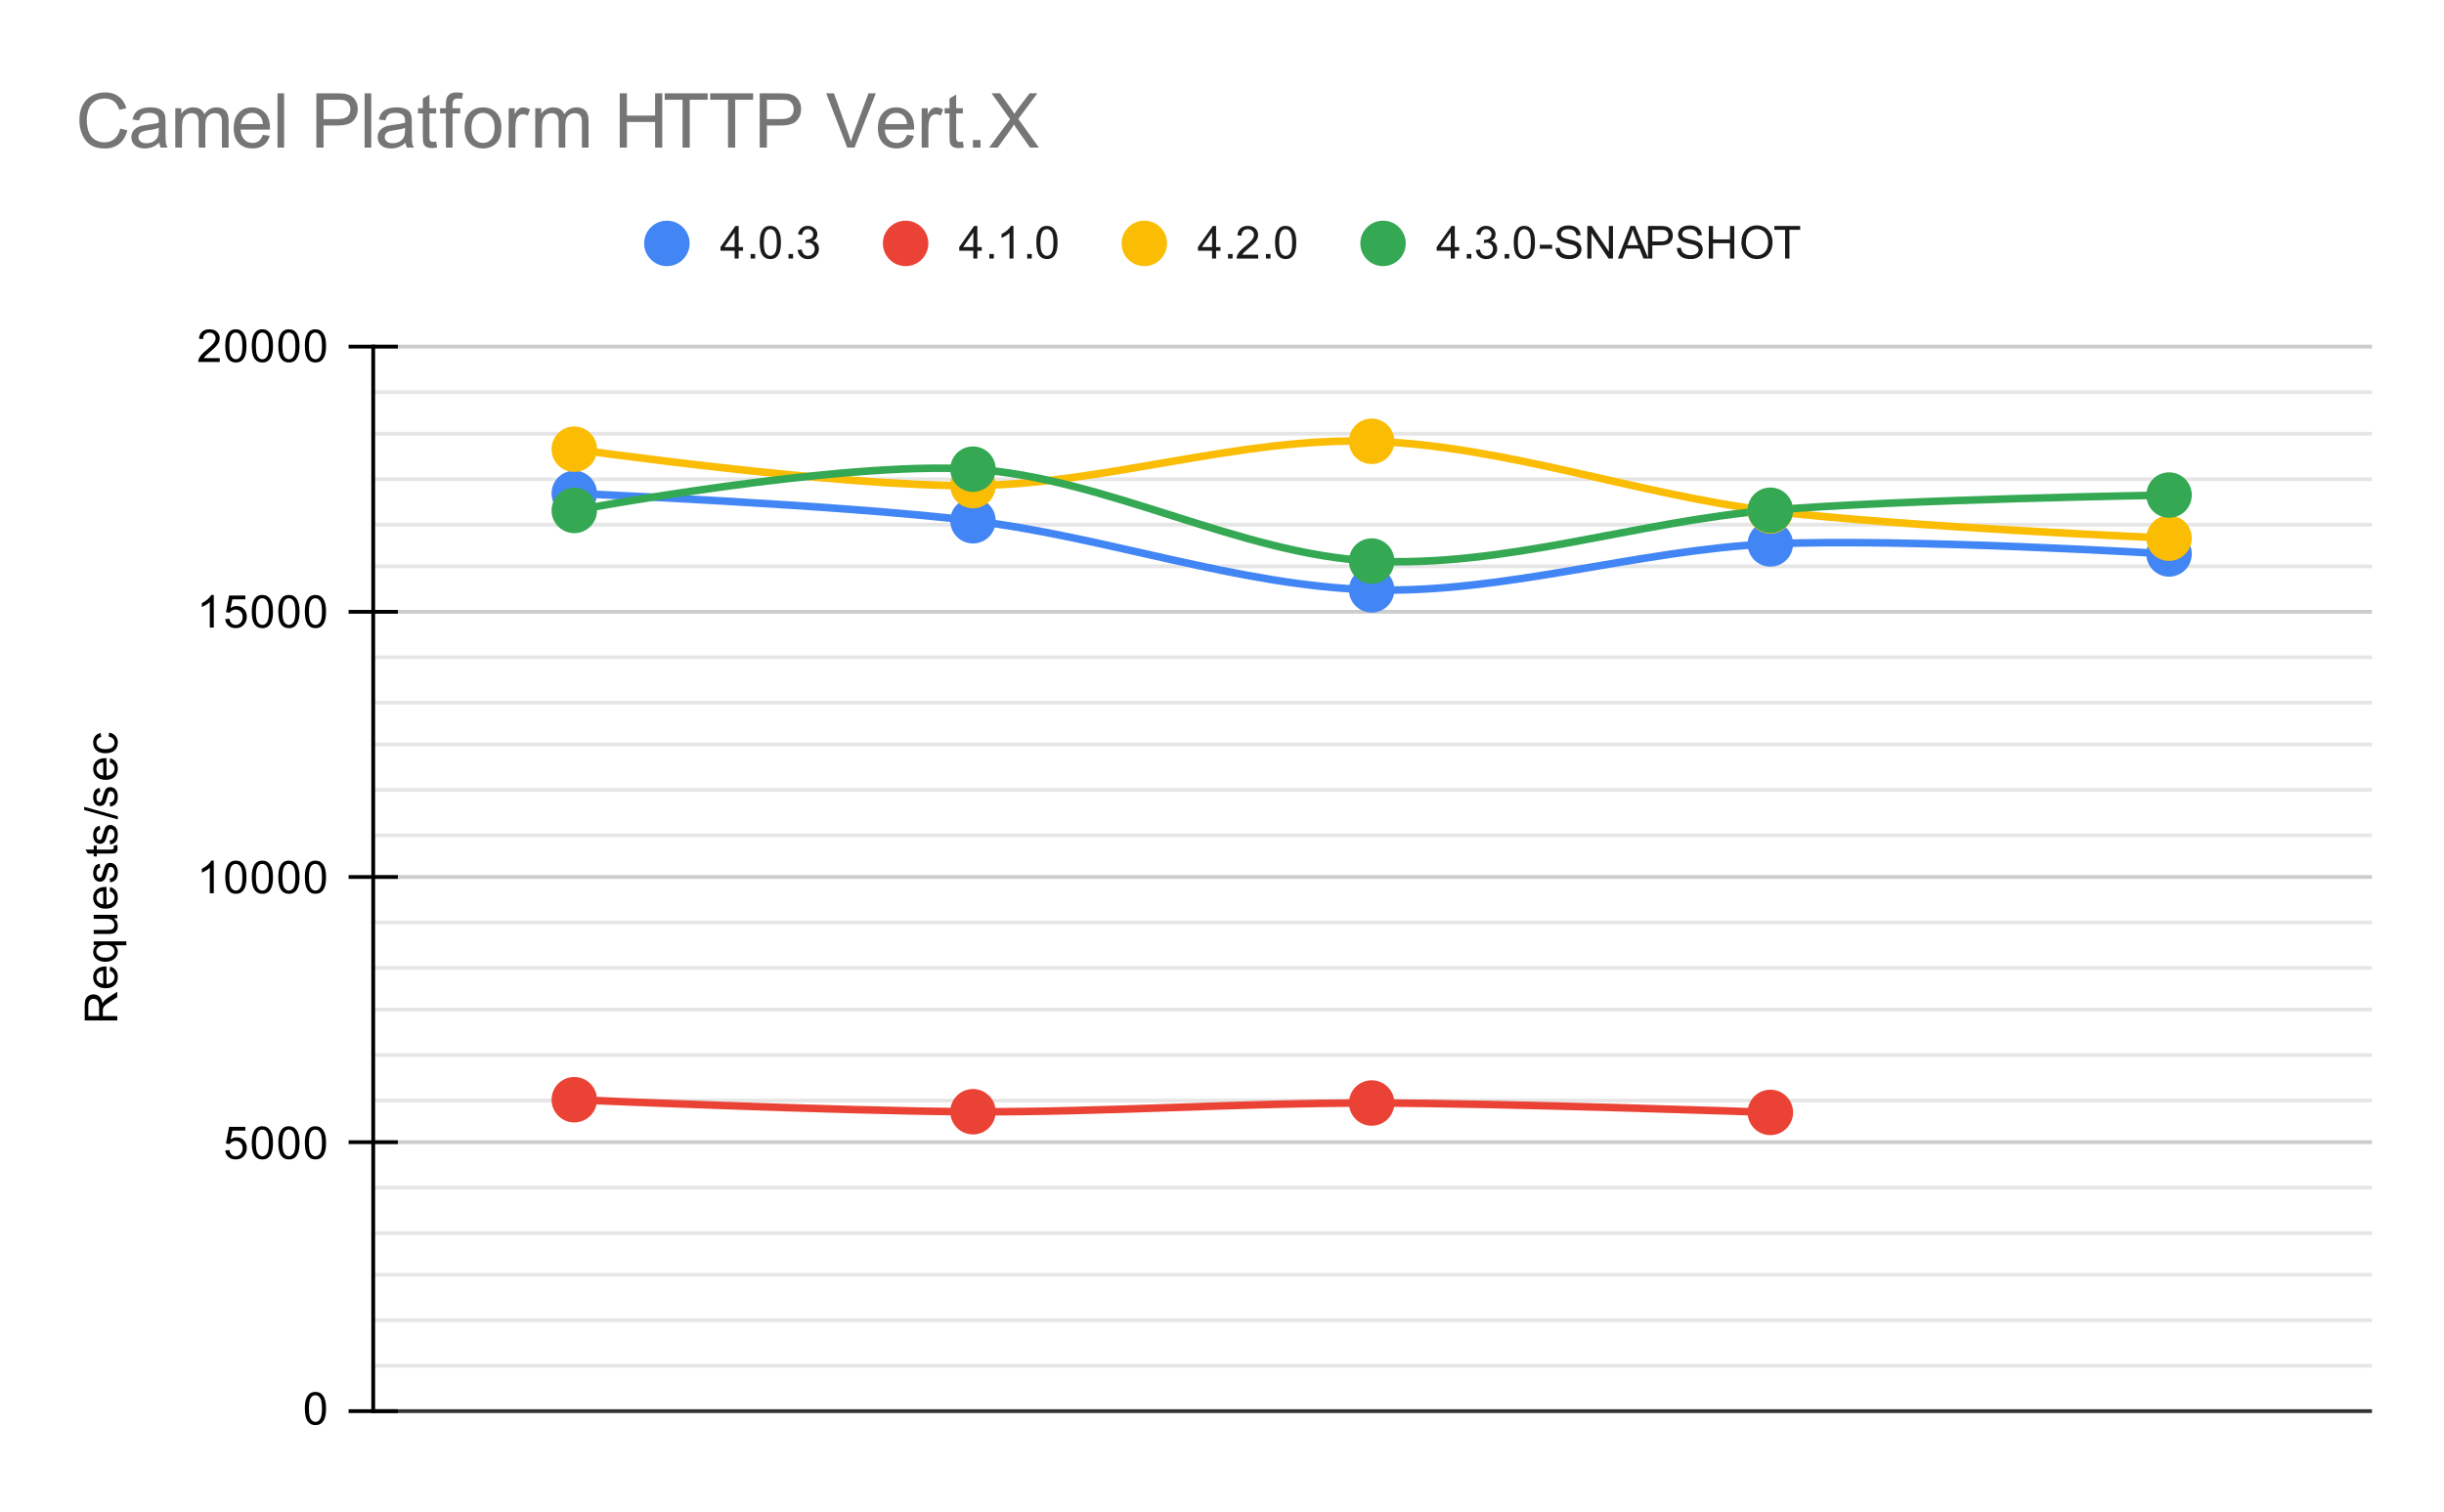 <svg version="1.1" viewBox="0.0 0.0 645.0 399.0" fill="none" stroke="none" stroke-linecap="square" stroke-miterlimit="10" width="645" height="399" xmlns:xlink="http://www.w3.org/1999/xlink" xmlns="http://www.w3.org/2000/svg"><path fill="#ffffff" d="M0 0L645.0 0L645.0 399.0L0 399.0L0 0Z" fill-rule="nonzero"/><path stroke="#333333" stroke-width="1.0" stroke-linecap="butt" d="M98.5 372.5L625.5 372.5" fill-rule="nonzero"/><path stroke="#cccccc" stroke-width="1.0" stroke-linecap="butt" d="M98.5 301.5L625.5 301.5" fill-rule="nonzero"/><path stroke="#cccccc" stroke-width="1.0" stroke-linecap="butt" d="M98.5 231.5L625.5 231.5" fill-rule="nonzero"/><path stroke="#cccccc" stroke-width="1.0" stroke-linecap="butt" d="M98.5 161.5L625.5 161.5" fill-rule="nonzero"/><path stroke="#cccccc" stroke-width="1.0" stroke-linecap="butt" d="M98.5 91.5L625.5 91.5" fill-rule="nonzero"/><path stroke="#e6e6e6" stroke-width="1.0" stroke-linecap="butt" d="M98.5 360.5L625.5 360.5" fill-rule="nonzero"/><path stroke="#e6e6e6" stroke-width="1.0" stroke-linecap="butt" d="M98.5 348.5L625.5 348.5" fill-rule="nonzero"/><path stroke="#e6e6e6" stroke-width="1.0" stroke-linecap="butt" d="M98.5 336.5L625.5 336.5" fill-rule="nonzero"/><path stroke="#e6e6e6" stroke-width="1.0" stroke-linecap="butt" d="M98.5 325.5L625.5 325.5" fill-rule="nonzero"/><path stroke="#e6e6e6" stroke-width="1.0" stroke-linecap="butt" d="M98.5 313.5L625.5 313.5" fill-rule="nonzero"/><path stroke="#e6e6e6" stroke-width="1.0" stroke-linecap="butt" d="M98.5 290.5L625.5 290.5" fill-rule="nonzero"/><path stroke="#e6e6e6" stroke-width="1.0" stroke-linecap="butt" d="M98.5 278.5L625.5 278.5" fill-rule="nonzero"/><path stroke="#e6e6e6" stroke-width="1.0" stroke-linecap="butt" d="M98.5 266.5L625.5 266.5" fill-rule="nonzero"/><path stroke="#e6e6e6" stroke-width="1.0" stroke-linecap="butt" d="M98.5 255.5L625.5 255.5" fill-rule="nonzero"/><path stroke="#e6e6e6" stroke-width="1.0" stroke-linecap="butt" d="M98.5 243.5L625.5 243.5" fill-rule="nonzero"/><path stroke="#e6e6e6" stroke-width="1.0" stroke-linecap="butt" d="M98.5 220.5L625.5 220.5" fill-rule="nonzero"/><path stroke="#e6e6e6" stroke-width="1.0" stroke-linecap="butt" d="M98.5 208.5L625.5 208.5" fill-rule="nonzero"/><path stroke="#e6e6e6" stroke-width="1.0" stroke-linecap="butt" d="M98.5 196.5L625.5 196.5" fill-rule="nonzero"/><path stroke="#e6e6e6" stroke-width="1.0" stroke-linecap="butt" d="M98.5 185.5L625.5 185.5" fill-rule="nonzero"/><path stroke="#e6e6e6" stroke-width="1.0" stroke-linecap="butt" d="M98.5 173.5L625.5 173.5" fill-rule="nonzero"/><path stroke="#e6e6e6" stroke-width="1.0" stroke-linecap="butt" d="M98.5 149.5L625.5 149.5" fill-rule="nonzero"/><path stroke="#e6e6e6" stroke-width="1.0" stroke-linecap="butt" d="M98.5 138.5L625.5 138.5" fill-rule="nonzero"/><path stroke="#e6e6e6" stroke-width="1.0" stroke-linecap="butt" d="M98.5 126.5L625.5 126.5" fill-rule="nonzero"/><path stroke="#e6e6e6" stroke-width="1.0" stroke-linecap="butt" d="M98.5 114.5L625.5 114.5" fill-rule="nonzero"/><path stroke="#e6e6e6" stroke-width="1.0" stroke-linecap="butt" d="M98.5 103.5L625.5 103.5" fill-rule="nonzero"/><path stroke="#000000" stroke-width="1.0" stroke-linecap="butt" d="M98.5 372.5L98.5 91.5" fill-rule="nonzero"/><clipPath id="id_0"><path d="M98.95 91.55L625.05 91.55L625.05 372.05L98.95 372.05L98.95 91.55Z" clip-rule="nonzero"/></clipPath><path stroke="#4285f4" stroke-width="2.0" stroke-linecap="butt" clip-path="url(#id_0)" d="M151.56 130.256C151.56 130.256 221.707 133.221 256.78 137.461C291.853 141.702 326.927 154.679 362.0 155.699C397.073 156.719 432.147 145.159 467.22 143.581C502.293 142.002 572.44 146.229 572.44 146.229" fill-rule="nonzero"/><path stroke="#ea4335" stroke-width="2.0" stroke-linecap="butt" clip-path="url(#id_0)" d="M151.56 290.293C151.56 290.293 221.707 293.321 256.78 293.466C291.853 293.612 326.927 291.135 362.0 291.165C397.073 291.195 467.22 293.647 467.22 293.647" fill-rule="nonzero"/><path stroke="#fbbc04" stroke-width="2.0" stroke-linecap="butt" clip-path="url(#id_0)" d="M151.56 118.579C151.56 118.579 221.707 128.53 256.78 128.182C291.853 127.834 326.927 115.375 362.0 116.491C397.073 117.607 432.147 130.617 467.22 134.878C502.293 139.139 572.44 142.058 572.44 142.058" fill-rule="nonzero"/><path stroke="#34a853" stroke-width="2.0" stroke-linecap="butt" clip-path="url(#id_0)" d="M151.56 134.744C151.56 134.744 221.707 121.62 256.78 123.846C291.853 126.072 326.927 146.294 362.0 148.101C397.073 149.909 432.147 137.592 467.22 134.689C502.293 131.787 572.44 130.686 572.44 130.686" fill-rule="nonzero"/><path fill="#4285f4" clip-path="url(#id_0)" d="M157.56 130.256C157.56 133.57 154.874 136.256 151.56 136.256C148.246 136.256 145.56 133.57 145.56 130.256C145.56 126.943 148.246 124.256 151.56 124.256C154.874 124.256 157.56 126.943 157.56 130.256Z" fill-rule="nonzero"/><path fill="#4285f4" clip-path="url(#id_0)" d="M262.78 137.461C262.78 140.775 260.094 143.461 256.78 143.461C253.466 143.461 250.78 140.775 250.78 137.461C250.78 134.147 253.466 131.461 256.78 131.461C260.094 131.461 262.78 134.147 262.78 137.461Z" fill-rule="nonzero"/><path fill="#4285f4" clip-path="url(#id_0)" d="M368.0 155.699C368.0 159.013 365.314 161.699 362.0 161.699C358.686 161.699 356.0 159.013 356.0 155.699C356.0 152.385 358.686 149.699 362.0 149.699C365.314 149.699 368.0 152.385 368.0 155.699Z" fill-rule="nonzero"/><path fill="#4285f4" clip-path="url(#id_0)" d="M473.22 143.581C473.22 146.894 470.534 149.581 467.22 149.581C463.906 149.581 461.22 146.894 461.22 143.581C461.22 140.267 463.906 137.581 467.22 137.581C470.534 137.581 473.22 140.267 473.22 143.581Z" fill-rule="nonzero"/><path fill="#4285f4" clip-path="url(#id_0)" d="M578.44 146.229C578.44 149.543 575.754 152.229 572.44 152.229C569.126 152.229 566.44 149.543 566.44 146.229C566.44 142.916 569.126 140.229 572.44 140.229C575.754 140.229 578.44 142.916 578.44 146.229Z" fill-rule="nonzero"/><path fill="#ea4335" clip-path="url(#id_0)" d="M157.56 290.293C157.56 293.607 154.874 296.293 151.56 296.293C148.246 296.293 145.56 293.607 145.56 290.293C145.56 286.98 148.246 284.293 151.56 284.293C154.874 284.293 157.56 286.98 157.56 290.293Z" fill-rule="nonzero"/><path fill="#ea4335" clip-path="url(#id_0)" d="M262.78 293.466C262.78 296.78 260.094 299.466 256.78 299.466C253.466 299.466 250.78 296.78 250.78 293.466C250.78 290.153 253.466 287.466 256.78 287.466C260.094 287.466 262.78 290.153 262.78 293.466Z" fill-rule="nonzero"/><path fill="#ea4335" clip-path="url(#id_0)" d="M368.0 291.165C368.0 294.478 365.314 297.165 362.0 297.165C358.686 297.165 356.0 294.478 356.0 291.165C356.0 287.851 358.686 285.165 362.0 285.165C365.314 285.165 368.0 287.851 368.0 291.165Z" fill-rule="nonzero"/><path fill="#ea4335" clip-path="url(#id_0)" d="M473.22 293.647C473.22 296.96 470.534 299.647 467.22 299.647C463.906 299.647 461.22 296.96 461.22 293.647C461.22 290.333 463.906 287.647 467.22 287.647C470.534 287.647 473.22 290.333 473.22 293.647Z" fill-rule="nonzero"/><path fill="#fbbc04" clip-path="url(#id_0)" d="M157.56 118.579C157.56 121.893 154.874 124.579 151.56 124.579C148.246 124.579 145.56 121.893 145.56 118.579C145.56 115.266 148.246 112.579 151.56 112.579C154.874 112.579 157.56 115.266 157.56 118.579Z" fill-rule="nonzero"/><path fill="#fbbc04" clip-path="url(#id_0)" d="M262.78 128.182C262.78 131.495 260.094 134.182 256.78 134.182C253.466 134.182 250.78 131.495 250.78 128.182C250.78 124.868 253.466 122.182 256.78 122.182C260.094 122.182 262.78 124.868 262.78 128.182Z" fill-rule="nonzero"/><path fill="#fbbc04" clip-path="url(#id_0)" d="M368.0 116.491C368.0 119.805 365.314 122.491 362.0 122.491C358.686 122.491 356.0 119.805 356.0 116.491C356.0 113.178 358.686 110.491 362.0 110.491C365.314 110.491 368.0 113.178 368.0 116.491Z" fill-rule="nonzero"/><path fill="#fbbc04" clip-path="url(#id_0)" d="M473.22 134.878C473.22 138.192 470.534 140.878 467.22 140.878C463.906 140.878 461.22 138.192 461.22 134.878C461.22 131.564 463.906 128.878 467.22 128.878C470.534 128.878 473.22 131.564 473.22 134.878Z" fill-rule="nonzero"/><path fill="#fbbc04" clip-path="url(#id_0)" d="M578.44 142.058C578.44 145.372 575.754 148.058 572.44 148.058C569.126 148.058 566.44 145.372 566.44 142.058C566.44 138.744 569.126 136.058 572.44 136.058C575.754 136.058 578.44 138.744 578.44 142.058Z" fill-rule="nonzero"/><path fill="#34a853" clip-path="url(#id_0)" d="M157.56 134.744C157.56 138.058 154.874 140.744 151.56 140.744C148.246 140.744 145.56 138.058 145.56 134.744C145.56 131.43 148.246 128.744 151.56 128.744C154.874 128.744 157.56 131.43 157.56 134.744Z" fill-rule="nonzero"/><path fill="#34a853" clip-path="url(#id_0)" d="M262.78 123.846C262.78 127.16 260.094 129.846 256.78 129.846C253.466 129.846 250.78 127.16 250.78 123.846C250.78 120.532 253.466 117.846 256.78 117.846C260.094 117.846 262.78 120.532 262.78 123.846Z" fill-rule="nonzero"/><path fill="#34a853" clip-path="url(#id_0)" d="M368.0 148.101C368.0 151.415 365.314 154.101 362.0 154.101C358.686 154.101 356.0 151.415 356.0 148.101C356.0 144.788 358.686 142.101 362.0 142.101C365.314 142.101 368.0 144.788 368.0 148.101Z" fill-rule="nonzero"/><path fill="#34a853" clip-path="url(#id_0)" d="M473.22 134.689C473.22 138.003 470.534 140.689 467.22 140.689C463.906 140.689 461.22 138.003 461.22 134.689C461.22 131.375 463.906 128.689 467.22 128.689C470.534 128.689 473.22 131.375 473.22 134.689Z" fill-rule="nonzero"/><path fill="#34a853" clip-path="url(#id_0)" d="M578.44 130.686C578.44 134 575.754 136.686 572.44 136.686C569.126 136.686 566.44 134 566.44 130.686C566.44 127.373 569.126 124.686 572.44 124.686C575.754 124.686 578.44 127.373 578.44 130.686Z" fill-rule="nonzero"/><path stroke="#000000" stroke-width="1.0" stroke-linecap="butt" d="M92.5 372.5L104.5 372.5" fill-rule="nonzero"/><path stroke="#000000" stroke-width="1.0" stroke-linecap="butt" d="M92.5 301.5L104.5 301.5" fill-rule="nonzero"/><path stroke="#000000" stroke-width="1.0" stroke-linecap="butt" d="M92.5 231.5L104.5 231.5" fill-rule="nonzero"/><path stroke="#000000" stroke-width="1.0" stroke-linecap="butt" d="M92.5 161.5L104.5 161.5" fill-rule="nonzero"/><path stroke="#000000" stroke-width="1.0" stroke-linecap="butt" d="M92.5 91.5L104.5 91.5" fill-rule="nonzero"/><path fill="#000000" d="M30.95 269.363L22.356 269.363L22.356 265.55Q22.356 264.394 22.591 263.8Q22.825 263.206 23.419 262.847Q23.997 262.488 24.7 262.488Q25.622 262.488 26.247 263.081Q26.872 263.675 27.044 264.909Q27.262 264.456 27.466 264.222Q27.919 263.722 28.606 263.284L30.95 261.784L30.95 263.222L29.169 264.347Q28.387 264.847 27.981 265.175Q27.575 265.488 27.419 265.753Q27.247 266.003 27.169 266.269Q27.137 266.456 27.137 266.894L27.137 268.222L30.95 268.222L30.95 269.363ZM26.153 268.222L26.153 265.769Q26.153 265.003 25.997 264.566Q25.825 264.113 25.481 263.894Q25.122 263.659 24.7 263.659Q24.091 263.659 23.7 264.113Q23.309 264.55 23.309 265.503L23.309 268.222L26.153 268.222ZM28.95 256.253L29.075 255.159Q30.028 255.409 30.559 256.113Q31.091 256.816 31.091 257.894Q31.091 259.253 30.247 260.066Q29.403 260.863 27.887 260.863Q26.325 260.863 25.466 260.05Q24.591 259.238 24.591 257.956Q24.591 256.706 25.434 255.925Q26.278 255.128 27.825 255.128Q27.919 255.128 28.106 255.128L28.106 259.769Q29.137 259.706 29.684 259.191Q30.216 258.675 30.216 257.894Q30.216 257.316 29.919 256.909Q29.606 256.488 28.95 256.253ZM27.247 259.706L27.247 256.238Q26.45 256.3 26.059 256.628Q25.45 257.144 25.45 257.941Q25.45 258.675 25.934 259.175Q26.419 259.659 27.247 259.706ZM33.341 249.534L30.294 249.534Q30.637 249.784 30.872 250.238Q31.091 250.675 31.091 251.175Q31.091 252.284 30.216 253.081Q29.325 253.878 27.778 253.878Q26.841 253.878 26.106 253.55Q25.356 253.222 24.981 252.613Q24.591 251.988 24.591 251.253Q24.591 250.097 25.559 249.441L24.731 249.441L24.731 248.488L33.341 248.488L33.341 249.534ZM27.825 252.8Q29.028 252.8 29.622 252.3Q30.216 251.784 30.216 251.081Q30.216 250.409 29.653 249.925Q29.075 249.441 27.919 249.441Q26.669 249.441 26.044 249.956Q25.419 250.456 25.419 251.159Q25.419 251.831 26.012 252.316Q26.591 252.8 27.825 252.8ZM30.95 242.425L30.028 242.425Q31.091 243.159 31.091 244.409Q31.091 244.956 30.887 245.441Q30.669 245.909 30.356 246.144Q30.028 246.378 29.559 246.472Q29.262 246.534 28.575 246.534L24.731 246.534L24.731 245.472L28.184 245.472Q28.997 245.472 29.294 245.409Q29.7 245.316 29.95 245.003Q30.184 244.675 30.184 244.191Q30.184 243.722 29.95 243.316Q29.7 242.894 29.278 242.722Q28.856 242.534 28.059 242.534L24.731 242.534L24.731 241.488L30.95 241.488L30.95 242.425ZM28.95 235.253L29.075 234.159Q30.028 234.409 30.559 235.113Q31.091 235.816 31.091 236.894Q31.091 238.253 30.247 239.066Q29.403 239.863 27.887 239.863Q26.325 239.863 25.466 239.05Q24.591 238.238 24.591 236.956Q24.591 235.706 25.434 234.925Q26.278 234.128 27.825 234.128Q27.919 234.128 28.106 234.128L28.106 238.769Q29.137 238.706 29.684 238.191Q30.216 237.675 30.216 236.894Q30.216 236.316 29.919 235.909Q29.606 235.488 28.95 235.253ZM27.247 238.706L27.247 235.238Q26.45 235.3 26.059 235.628Q25.45 236.144 25.45 236.941Q25.45 237.675 25.934 238.175Q26.419 238.659 27.247 238.706ZM29.091 232.925L28.934 231.894Q29.559 231.8 29.887 231.409Q30.216 231.003 30.216 230.269Q30.216 229.55 29.934 229.206Q29.637 228.847 29.231 228.847Q28.872 228.847 28.669 229.159Q28.528 229.378 28.309 230.238Q28.012 231.394 27.809 231.847Q27.591 232.284 27.216 232.519Q26.841 232.753 26.372 232.753Q25.966 232.753 25.606 232.566Q25.247 232.378 25.012 232.05Q24.841 231.8 24.716 231.378Q24.591 230.956 24.591 230.456Q24.591 229.738 24.809 229.191Q25.012 228.628 25.372 228.363Q25.731 228.097 26.325 228.003L26.466 229.034Q25.997 229.097 25.731 229.441Q25.45 229.769 25.45 230.394Q25.45 231.113 25.7 231.425Q25.934 231.738 26.262 231.738Q26.466 231.738 26.622 231.613Q26.794 231.472 26.903 231.206Q26.966 231.05 27.169 230.269Q27.481 229.144 27.669 228.706Q27.856 228.269 28.216 228.019Q28.575 227.769 29.122 227.769Q29.653 227.769 30.122 228.081Q30.575 228.378 30.841 228.956Q31.091 229.534 31.091 230.269Q31.091 231.488 30.591 232.128Q30.075 232.753 29.091 232.925ZM30.012 223.206L30.934 223.05Q31.028 223.503 31.028 223.847Q31.028 224.425 30.856 224.738Q30.669 225.05 30.372 225.191Q30.075 225.316 29.122 225.316L25.544 225.316L25.544 226.081L24.731 226.081L24.731 225.316L23.184 225.316L22.559 224.269L24.731 224.269L24.731 223.206L25.544 223.206L25.544 224.269L29.184 224.269Q29.637 224.269 29.762 224.222Q29.887 224.159 29.966 224.034Q30.044 223.909 30.044 223.675Q30.044 223.488 30.012 223.206ZM29.091 222.925L28.934 221.894Q29.559 221.8 29.887 221.409Q30.216 221.003 30.216 220.269Q30.216 219.55 29.934 219.206Q29.637 218.847 29.231 218.847Q28.872 218.847 28.669 219.159Q28.528 219.378 28.309 220.238Q28.012 221.394 27.809 221.847Q27.591 222.284 27.216 222.519Q26.841 222.753 26.372 222.753Q25.966 222.753 25.606 222.566Q25.247 222.378 25.012 222.05Q24.841 221.8 24.716 221.378Q24.591 220.956 24.591 220.456Q24.591 219.738 24.809 219.191Q25.012 218.628 25.372 218.363Q25.731 218.097 26.325 218.003L26.466 219.034Q25.997 219.097 25.731 219.441Q25.45 219.769 25.45 220.394Q25.45 221.113 25.7 221.425Q25.934 221.738 26.262 221.738Q26.466 221.738 26.622 221.613Q26.794 221.472 26.903 221.206Q26.966 221.05 27.169 220.269Q27.481 219.144 27.669 218.706Q27.856 218.269 28.216 218.019Q28.575 217.769 29.122 217.769Q29.653 217.769 30.122 218.081Q30.575 218.378 30.841 218.956Q31.091 219.534 31.091 220.269Q31.091 221.488 30.591 222.128Q30.075 222.753 29.091 222.925ZM31.091 216.3L22.216 213.816L22.216 212.972L31.091 215.456L31.091 216.3ZM29.091 212.925L28.934 211.894Q29.559 211.8 29.887 211.409Q30.216 211.003 30.216 210.269Q30.216 209.55 29.934 209.206Q29.637 208.847 29.231 208.847Q28.872 208.847 28.669 209.159Q28.528 209.378 28.309 210.238Q28.012 211.394 27.809 211.847Q27.591 212.284 27.216 212.519Q26.841 212.753 26.372 212.753Q25.966 212.753 25.606 212.566Q25.247 212.378 25.012 212.05Q24.841 211.8 24.716 211.378Q24.591 210.956 24.591 210.456Q24.591 209.738 24.809 209.191Q25.012 208.628 25.372 208.363Q25.731 208.097 26.325 208.003L26.466 209.034Q25.997 209.097 25.731 209.441Q25.45 209.769 25.45 210.394Q25.45 211.113 25.7 211.425Q25.934 211.738 26.262 211.738Q26.466 211.738 26.622 211.613Q26.794 211.472 26.903 211.206Q26.966 211.05 27.169 210.269Q27.481 209.144 27.669 208.706Q27.856 208.269 28.216 208.019Q28.575 207.769 29.122 207.769Q29.653 207.769 30.122 208.081Q30.575 208.378 30.841 208.956Q31.091 209.534 31.091 210.269Q31.091 211.488 30.591 212.128Q30.075 212.753 29.091 212.925ZM28.95 201.253L29.075 200.159Q30.028 200.409 30.559 201.113Q31.091 201.816 31.091 202.894Q31.091 204.253 30.247 205.066Q29.403 205.863 27.887 205.863Q26.325 205.863 25.466 205.05Q24.591 204.238 24.591 202.956Q24.591 201.706 25.434 200.925Q26.278 200.128 27.825 200.128Q27.919 200.128 28.106 200.128L28.106 204.769Q29.137 204.706 29.684 204.191Q30.216 203.675 30.216 202.894Q30.216 202.316 29.919 201.909Q29.606 201.488 28.95 201.253ZM27.247 204.706L27.247 201.238Q26.45 201.3 26.059 201.628Q25.45 202.144 25.45 202.941Q25.45 203.675 25.934 204.175Q26.419 204.659 27.247 204.706ZM28.669 194.441L28.809 193.409Q29.872 193.581 30.481 194.284Q31.091 194.988 31.091 196.003Q31.091 197.284 30.262 198.066Q29.419 198.831 27.856 198.831Q26.856 198.831 26.106 198.503Q25.341 198.159 24.966 197.488Q24.591 196.8 24.591 195.988Q24.591 194.988 25.106 194.347Q25.606 193.691 26.559 193.503L26.716 194.534Q26.091 194.675 25.778 195.05Q25.45 195.425 25.45 195.956Q25.45 196.753 26.028 197.253Q26.591 197.753 27.825 197.753Q29.091 197.753 29.653 197.269Q30.216 196.784 30.216 196.019Q30.216 195.394 29.841 194.988Q29.466 194.566 28.669 194.441Z" fill-rule="nonzero"/><path fill="#000000" d="M80.45 371.816Q80.45 370.284 80.763 369.363Q81.075 368.425 81.684 367.925Q82.309 367.425 83.247 367.425Q83.934 367.425 84.45 367.706Q84.981 367.988 85.325 368.519Q85.669 369.034 85.856 369.784Q86.044 370.534 86.044 371.816Q86.044 373.331 85.731 374.253Q85.434 375.175 84.809 375.691Q84.2 376.191 83.247 376.191Q82.013 376.191 81.294 375.3Q80.45 374.238 80.45 371.816ZM81.528 371.816Q81.528 373.925 82.028 374.628Q82.528 375.331 83.247 375.331Q83.981 375.331 84.466 374.628Q84.966 373.925 84.966 371.816Q84.966 369.691 84.466 369.003Q83.981 368.3 83.231 368.3Q82.513 368.3 82.075 368.909Q81.528 369.691 81.528 371.816Z" fill-rule="nonzero"/><path fill="#000000" d="M59.45 303.675L60.559 303.581Q60.684 304.394 61.122 304.8Q61.575 305.206 62.216 305.206Q62.966 305.206 63.497 304.628Q64.028 304.05 64.028 303.113Q64.028 302.206 63.513 301.691Q63.013 301.159 62.184 301.159Q61.684 301.159 61.263 301.394Q60.856 301.628 60.622 301.988L59.638 301.863L60.466 297.456L64.747 297.456L64.747 298.456L61.309 298.456L60.856 300.769Q61.622 300.222 62.466 300.222Q63.591 300.222 64.356 301.003Q65.138 301.784 65.138 303.019Q65.138 304.175 64.466 305.034Q63.638 306.066 62.216 306.066Q61.044 306.066 60.294 305.409Q59.559 304.753 59.45 303.675ZM66.45 301.691Q66.45 300.159 66.763 299.238Q67.075 298.3 67.684 297.8Q68.309 297.3 69.247 297.3Q69.934 297.3 70.45 297.581Q70.981 297.863 71.325 298.394Q71.669 298.909 71.856 299.659Q72.044 300.409 72.044 301.691Q72.044 303.206 71.731 304.128Q71.434 305.05 70.809 305.566Q70.2 306.066 69.247 306.066Q68.013 306.066 67.294 305.175Q66.45 304.113 66.45 301.691ZM67.528 301.691Q67.528 303.8 68.028 304.503Q68.528 305.206 69.247 305.206Q69.981 305.206 70.466 304.503Q70.966 303.8 70.966 301.691Q70.966 299.566 70.466 298.878Q69.981 298.175 69.231 298.175Q68.513 298.175 68.075 298.784Q67.528 299.566 67.528 301.691ZM73.45 301.691Q73.45 300.159 73.763 299.238Q74.075 298.3 74.684 297.8Q75.309 297.3 76.247 297.3Q76.934 297.3 77.45 297.581Q77.981 297.863 78.325 298.394Q78.669 298.909 78.856 299.659Q79.044 300.409 79.044 301.691Q79.044 303.206 78.731 304.128Q78.434 305.05 77.809 305.566Q77.2 306.066 76.247 306.066Q75.013 306.066 74.294 305.175Q73.45 304.113 73.45 301.691ZM74.528 301.691Q74.528 303.8 75.028 304.503Q75.528 305.206 76.247 305.206Q76.981 305.206 77.466 304.503Q77.966 303.8 77.966 301.691Q77.966 299.566 77.466 298.878Q76.981 298.175 76.231 298.175Q75.513 298.175 75.075 298.784Q74.528 299.566 74.528 301.691ZM80.45 301.691Q80.45 300.159 80.763 299.238Q81.075 298.3 81.684 297.8Q82.309 297.3 83.247 297.3Q83.934 297.3 84.45 297.581Q84.981 297.863 85.325 298.394Q85.669 298.909 85.856 299.659Q86.044 300.409 86.044 301.691Q86.044 303.206 85.731 304.128Q85.434 305.05 84.809 305.566Q84.2 306.066 83.247 306.066Q82.013 306.066 81.294 305.175Q80.45 304.113 80.45 301.691ZM81.528 301.691Q81.528 303.8 82.028 304.503Q82.528 305.206 83.247 305.206Q83.981 305.206 84.466 304.503Q84.966 303.8 84.966 301.691Q84.966 299.566 84.466 298.878Q83.981 298.175 83.231 298.175Q82.513 298.175 82.075 298.784Q81.528 299.566 81.528 301.691Z" fill-rule="nonzero"/><path fill="#000000" d="M56.419 235.8L55.372 235.8L55.372 229.081Q54.981 229.441 54.356 229.816Q53.747 230.175 53.263 230.347L53.263 229.331Q54.138 228.909 54.794 228.331Q55.466 227.738 55.747 227.175L56.419 227.175L56.419 235.8ZM59.45 231.566Q59.45 230.034 59.763 229.113Q60.075 228.175 60.684 227.675Q61.309 227.175 62.247 227.175Q62.934 227.175 63.45 227.456Q63.981 227.738 64.325 228.269Q64.669 228.784 64.856 229.534Q65.044 230.284 65.044 231.566Q65.044 233.081 64.731 234.003Q64.434 234.925 63.809 235.441Q63.2 235.941 62.247 235.941Q61.013 235.941 60.294 235.05Q59.45 233.988 59.45 231.566ZM60.528 231.566Q60.528 233.675 61.028 234.378Q61.528 235.081 62.247 235.081Q62.981 235.081 63.466 234.378Q63.966 233.675 63.966 231.566Q63.966 229.441 63.466 228.753Q62.981 228.05 62.231 228.05Q61.513 228.05 61.075 228.659Q60.528 229.441 60.528 231.566ZM66.45 231.566Q66.45 230.034 66.763 229.113Q67.075 228.175 67.684 227.675Q68.309 227.175 69.247 227.175Q69.934 227.175 70.45 227.456Q70.981 227.738 71.325 228.269Q71.669 228.784 71.856 229.534Q72.044 230.284 72.044 231.566Q72.044 233.081 71.731 234.003Q71.434 234.925 70.809 235.441Q70.2 235.941 69.247 235.941Q68.013 235.941 67.294 235.05Q66.45 233.988 66.45 231.566ZM67.528 231.566Q67.528 233.675 68.028 234.378Q68.528 235.081 69.247 235.081Q69.981 235.081 70.466 234.378Q70.966 233.675 70.966 231.566Q70.966 229.441 70.466 228.753Q69.981 228.05 69.231 228.05Q68.513 228.05 68.075 228.659Q67.528 229.441 67.528 231.566ZM73.45 231.566Q73.45 230.034 73.763 229.113Q74.075 228.175 74.684 227.675Q75.309 227.175 76.247 227.175Q76.934 227.175 77.45 227.456Q77.981 227.738 78.325 228.269Q78.669 228.784 78.856 229.534Q79.044 230.284 79.044 231.566Q79.044 233.081 78.731 234.003Q78.434 234.925 77.809 235.441Q77.2 235.941 76.247 235.941Q75.013 235.941 74.294 235.05Q73.45 233.988 73.45 231.566ZM74.528 231.566Q74.528 233.675 75.028 234.378Q75.528 235.081 76.247 235.081Q76.981 235.081 77.466 234.378Q77.966 233.675 77.966 231.566Q77.966 229.441 77.466 228.753Q76.981 228.05 76.231 228.05Q75.513 228.05 75.075 228.659Q74.528 229.441 74.528 231.566ZM80.45 231.566Q80.45 230.034 80.763 229.113Q81.075 228.175 81.684 227.675Q82.309 227.175 83.247 227.175Q83.934 227.175 84.45 227.456Q84.981 227.738 85.325 228.269Q85.669 228.784 85.856 229.534Q86.044 230.284 86.044 231.566Q86.044 233.081 85.731 234.003Q85.434 234.925 84.809 235.441Q84.2 235.941 83.247 235.941Q82.013 235.941 81.294 235.05Q80.45 233.988 80.45 231.566ZM81.528 231.566Q81.528 233.675 82.028 234.378Q82.528 235.081 83.247 235.081Q83.981 235.081 84.466 234.378Q84.966 233.675 84.966 231.566Q84.966 229.441 84.466 228.753Q83.981 228.05 83.231 228.05Q82.513 228.05 82.075 228.659Q81.528 229.441 81.528 231.566Z" fill-rule="nonzero"/><path fill="#000000" d="M56.419 165.675L55.372 165.675L55.372 158.956Q54.981 159.316 54.356 159.691Q53.747 160.05 53.263 160.222L53.263 159.206Q54.138 158.784 54.794 158.206Q55.466 157.613 55.747 157.05L56.419 157.05L56.419 165.675ZM59.45 163.425L60.559 163.331Q60.684 164.144 61.122 164.55Q61.575 164.956 62.216 164.956Q62.966 164.956 63.497 164.378Q64.028 163.8 64.028 162.863Q64.028 161.956 63.513 161.441Q63.013 160.909 62.184 160.909Q61.684 160.909 61.263 161.144Q60.856 161.378 60.622 161.738L59.638 161.613L60.466 157.206L64.747 157.206L64.747 158.206L61.309 158.206L60.856 160.519Q61.622 159.972 62.466 159.972Q63.591 159.972 64.356 160.753Q65.138 161.534 65.138 162.769Q65.138 163.925 64.466 164.784Q63.638 165.816 62.216 165.816Q61.044 165.816 60.294 165.159Q59.559 164.503 59.45 163.425ZM66.45 161.441Q66.45 159.909 66.763 158.988Q67.075 158.05 67.684 157.55Q68.309 157.05 69.247 157.05Q69.934 157.05 70.45 157.331Q70.981 157.613 71.325 158.144Q71.669 158.659 71.856 159.409Q72.044 160.159 72.044 161.441Q72.044 162.956 71.731 163.878Q71.434 164.8 70.809 165.316Q70.2 165.816 69.247 165.816Q68.013 165.816 67.294 164.925Q66.45 163.863 66.45 161.441ZM67.528 161.441Q67.528 163.55 68.028 164.253Q68.528 164.956 69.247 164.956Q69.981 164.956 70.466 164.253Q70.966 163.55 70.966 161.441Q70.966 159.316 70.466 158.628Q69.981 157.925 69.231 157.925Q68.513 157.925 68.075 158.534Q67.528 159.316 67.528 161.441ZM73.45 161.441Q73.45 159.909 73.763 158.988Q74.075 158.05 74.684 157.55Q75.309 157.05 76.247 157.05Q76.934 157.05 77.45 157.331Q77.981 157.613 78.325 158.144Q78.669 158.659 78.856 159.409Q79.044 160.159 79.044 161.441Q79.044 162.956 78.731 163.878Q78.434 164.8 77.809 165.316Q77.2 165.816 76.247 165.816Q75.013 165.816 74.294 164.925Q73.45 163.863 73.45 161.441ZM74.528 161.441Q74.528 163.55 75.028 164.253Q75.528 164.956 76.247 164.956Q76.981 164.956 77.466 164.253Q77.966 163.55 77.966 161.441Q77.966 159.316 77.466 158.628Q76.981 157.925 76.231 157.925Q75.513 157.925 75.075 158.534Q74.528 159.316 74.528 161.441ZM80.45 161.441Q80.45 159.909 80.763 158.988Q81.075 158.05 81.684 157.55Q82.309 157.05 83.247 157.05Q83.934 157.05 84.45 157.331Q84.981 157.613 85.325 158.144Q85.669 158.659 85.856 159.409Q86.044 160.159 86.044 161.441Q86.044 162.956 85.731 163.878Q85.434 164.8 84.809 165.316Q84.2 165.816 83.247 165.816Q82.013 165.816 81.294 164.925Q80.45 163.863 80.45 161.441ZM81.528 161.441Q81.528 163.55 82.028 164.253Q82.528 164.956 83.247 164.956Q83.981 164.956 84.466 164.253Q84.966 163.55 84.966 161.441Q84.966 159.316 84.466 158.628Q83.981 157.925 83.231 157.925Q82.513 157.925 82.075 158.534Q81.528 159.316 81.528 161.441Z" fill-rule="nonzero"/><path fill="#000000" d="M57.997 94.534L57.997 95.55L52.309 95.55Q52.309 95.175 52.434 94.816Q52.653 94.237 53.122 93.675Q53.606 93.112 54.513 92.378Q55.919 91.222 56.403 90.55Q56.903 89.878 56.903 89.284Q56.903 88.659 56.45 88.237Q55.997 87.8 55.278 87.8Q54.513 87.8 54.059 88.253Q53.606 88.706 53.591 89.519L52.513 89.409Q52.622 88.191 53.341 87.566Q54.075 86.925 55.309 86.925Q56.544 86.925 57.263 87.612Q57.981 88.3 57.981 89.316Q57.981 89.831 57.763 90.331Q57.559 90.816 57.059 91.378Q56.575 91.925 55.45 92.878Q54.497 93.675 54.216 93.972Q53.95 94.253 53.778 94.534L57.997 94.534ZM59.45 91.316Q59.45 89.784 59.763 88.862Q60.075 87.925 60.684 87.425Q61.309 86.925 62.247 86.925Q62.934 86.925 63.45 87.206Q63.981 87.487 64.325 88.019Q64.669 88.534 64.856 89.284Q65.044 90.034 65.044 91.316Q65.044 92.831 64.731 93.753Q64.434 94.675 63.809 95.191Q63.2 95.691 62.247 95.691Q61.013 95.691 60.294 94.8Q59.45 93.737 59.45 91.316ZM60.528 91.316Q60.528 93.425 61.028 94.128Q61.528 94.831 62.247 94.831Q62.981 94.831 63.466 94.128Q63.966 93.425 63.966 91.316Q63.966 89.191 63.466 88.503Q62.981 87.8 62.231 87.8Q61.513 87.8 61.075 88.409Q60.528 89.191 60.528 91.316ZM66.45 91.316Q66.45 89.784 66.763 88.862Q67.075 87.925 67.684 87.425Q68.309 86.925 69.247 86.925Q69.934 86.925 70.45 87.206Q70.981 87.487 71.325 88.019Q71.669 88.534 71.856 89.284Q72.044 90.034 72.044 91.316Q72.044 92.831 71.731 93.753Q71.434 94.675 70.809 95.191Q70.2 95.691 69.247 95.691Q68.013 95.691 67.294 94.8Q66.45 93.737 66.45 91.316ZM67.528 91.316Q67.528 93.425 68.028 94.128Q68.528 94.831 69.247 94.831Q69.981 94.831 70.466 94.128Q70.966 93.425 70.966 91.316Q70.966 89.191 70.466 88.503Q69.981 87.8 69.231 87.8Q68.513 87.8 68.075 88.409Q67.528 89.191 67.528 91.316ZM73.45 91.316Q73.45 89.784 73.763 88.862Q74.075 87.925 74.684 87.425Q75.309 86.925 76.247 86.925Q76.934 86.925 77.45 87.206Q77.981 87.487 78.325 88.019Q78.669 88.534 78.856 89.284Q79.044 90.034 79.044 91.316Q79.044 92.831 78.731 93.753Q78.434 94.675 77.809 95.191Q77.2 95.691 76.247 95.691Q75.013 95.691 74.294 94.8Q73.45 93.737 73.45 91.316ZM74.528 91.316Q74.528 93.425 75.028 94.128Q75.528 94.831 76.247 94.831Q76.981 94.831 77.466 94.128Q77.966 93.425 77.966 91.316Q77.966 89.191 77.466 88.503Q76.981 87.8 76.231 87.8Q75.513 87.8 75.075 88.409Q74.528 89.191 74.528 91.316ZM80.45 91.316Q80.45 89.784 80.763 88.862Q81.075 87.925 81.684 87.425Q82.309 86.925 83.247 86.925Q83.934 86.925 84.45 87.206Q84.981 87.487 85.325 88.019Q85.669 88.534 85.856 89.284Q86.044 90.034 86.044 91.316Q86.044 92.831 85.731 93.753Q85.434 94.675 84.809 95.191Q84.2 95.691 83.247 95.691Q82.013 95.691 81.294 94.8Q80.45 93.737 80.45 91.316ZM81.528 91.316Q81.528 93.425 82.028 94.128Q82.528 94.831 83.247 94.831Q83.981 94.831 84.466 94.128Q84.966 93.425 84.966 91.316Q84.966 89.191 84.466 88.503Q83.981 87.8 83.231 87.8Q82.513 87.8 82.075 88.409Q81.528 89.191 81.528 91.316Z" fill-rule="nonzero"/><path fill="#4285f4" d="M182.0 64.25C182.0 67.564 179.314 70.25 176.0 70.25C172.686 70.25 170.0 67.564 170.0 64.25C170.0 60.936 172.686 58.25 176.0 58.25C179.314 58.25 182.0 60.936 182.0 64.25Z" fill-rule="nonzero"/><path fill="#1a1a1a" d="M193.875 68.25L193.875 66.188L190.156 66.188L190.156 65.219L194.078 59.656L194.938 59.656L194.938 65.219L196.094 65.219L196.094 66.188L194.938 66.188L194.938 68.25L193.875 68.25ZM193.875 65.219L193.875 61.359L191.188 65.219L193.875 65.219ZM198.094 68.25L198.094 67.047L199.297 67.047L199.297 68.25L198.094 68.25ZM200.5 64.016Q200.5 62.484 200.812 61.562Q201.125 60.625 201.734 60.125Q202.359 59.625 203.297 59.625Q203.984 59.625 204.5 59.906Q205.031 60.188 205.375 60.719Q205.719 61.234 205.906 61.984Q206.094 62.734 206.094 64.016Q206.094 65.531 205.781 66.453Q205.484 67.375 204.859 67.891Q204.25 68.391 203.297 68.391Q202.062 68.391 201.344 67.5Q200.5 66.438 200.5 64.016ZM201.578 64.016Q201.578 66.125 202.078 66.828Q202.578 67.531 203.297 67.531Q204.031 67.531 204.516 66.828Q205.016 66.125 205.016 64.016Q205.016 61.891 204.516 61.203Q204.031 60.5 203.281 60.5Q202.562 60.5 202.125 61.109Q201.578 61.891 201.578 64.016ZM208.094 68.25L208.094 67.047L209.297 67.047L209.297 68.25L208.094 68.25ZM210.5 65.984L211.562 65.844Q211.734 66.734 212.172 67.141Q212.609 67.531 213.234 67.531Q213.984 67.531 214.5 67.016Q215.016 66.5 215.016 65.734Q215.016 65.016 214.531 64.547Q214.062 64.062 213.328 64.062Q213.031 64.062 212.578 64.188L212.703 63.25Q212.812 63.266 212.875 63.266Q213.547 63.266 214.078 62.922Q214.625 62.562 214.625 61.828Q214.625 61.25 214.234 60.875Q213.844 60.484 213.219 60.484Q212.609 60.484 212.188 60.875Q211.781 61.266 211.672 62.031L210.609 61.844Q210.797 60.797 211.484 60.219Q212.172 59.625 213.188 59.625Q213.891 59.625 214.484 59.938Q215.078 60.234 215.391 60.75Q215.703 61.266 215.703 61.859Q215.703 62.406 215.406 62.875Q215.109 63.328 214.531 63.594Q215.281 63.766 215.703 64.328Q216.125 64.875 216.125 65.719Q216.125 66.844 215.297 67.625Q214.484 68.406 213.234 68.406Q212.109 68.406 211.359 67.734Q210.609 67.047 210.5 65.984Z" fill-rule="nonzero"/><path fill="#ea4335" d="M245.0 64.25C245.0 67.564 242.314 70.25 239.0 70.25C235.686 70.25 233.0 67.564 233.0 64.25C233.0 60.936 235.686 58.25 239.0 58.25C242.314 58.25 245.0 60.936 245.0 64.25Z" fill-rule="nonzero"/><path fill="#1a1a1a" d="M256.875 68.25L256.875 66.188L253.156 66.188L253.156 65.219L257.078 59.656L257.938 59.656L257.938 65.219L259.094 65.219L259.094 66.188L257.938 66.188L257.938 68.25L256.875 68.25ZM256.875 65.219L256.875 61.359L254.188 65.219L256.875 65.219ZM261.094 68.25L261.094 67.047L262.297 67.047L262.297 68.25L261.094 68.25ZM267.469 68.25L266.422 68.25L266.422 61.531Q266.031 61.891 265.406 62.266Q264.797 62.625 264.312 62.797L264.312 61.781Q265.188 61.359 265.844 60.781Q266.516 60.188 266.797 59.625L267.469 59.625L267.469 68.25ZM271.094 68.25L271.094 67.047L272.297 67.047L272.297 68.25L271.094 68.25ZM273.5 64.016Q273.5 62.484 273.812 61.562Q274.125 60.625 274.734 60.125Q275.359 59.625 276.297 59.625Q276.984 59.625 277.5 59.906Q278.031 60.188 278.375 60.719Q278.719 61.234 278.906 61.984Q279.094 62.734 279.094 64.016Q279.094 65.531 278.781 66.453Q278.484 67.375 277.859 67.891Q277.25 68.391 276.297 68.391Q275.062 68.391 274.344 67.5Q273.5 66.438 273.5 64.016ZM274.578 64.016Q274.578 66.125 275.078 66.828Q275.578 67.531 276.297 67.531Q277.031 67.531 277.516 66.828Q278.016 66.125 278.016 64.016Q278.016 61.891 277.516 61.203Q277.031 60.5 276.281 60.5Q275.562 60.5 275.125 61.109Q274.578 61.891 274.578 64.016Z" fill-rule="nonzero"/><path fill="#fbbc04" d="M308.0 64.25C308.0 67.564 305.314 70.25 302.0 70.25C298.686 70.25 296.0 67.564 296.0 64.25C296.0 60.936 298.686 58.25 302.0 58.25C305.314 58.25 308.0 60.936 308.0 64.25Z" fill-rule="nonzero"/><path fill="#1a1a1a" d="M319.875 68.25L319.875 66.188L316.156 66.188L316.156 65.219L320.078 59.656L320.938 59.656L320.938 65.219L322.094 65.219L322.094 66.188L320.938 66.188L320.938 68.25L319.875 68.25ZM319.875 65.219L319.875 61.359L317.188 65.219L319.875 65.219ZM324.094 68.25L324.094 67.047L325.297 67.047L325.297 68.25L324.094 68.25ZM332.047 67.234L332.047 68.25L326.359 68.25Q326.359 67.875 326.484 67.516Q326.703 66.938 327.172 66.375Q327.656 65.812 328.562 65.078Q329.969 63.922 330.453 63.25Q330.953 62.578 330.953 61.984Q330.953 61.359 330.5 60.938Q330.047 60.5 329.328 60.5Q328.562 60.5 328.109 60.953Q327.656 61.406 327.641 62.219L326.562 62.109Q326.672 60.891 327.391 60.266Q328.125 59.625 329.359 59.625Q330.594 59.625 331.312 60.312Q332.031 61.0 332.031 62.016Q332.031 62.531 331.812 63.031Q331.609 63.516 331.109 64.078Q330.625 64.625 329.5 65.578Q328.547 66.375 328.266 66.672Q328.0 66.953 327.828 67.234L332.047 67.234ZM334.094 68.25L334.094 67.047L335.297 67.047L335.297 68.25L334.094 68.25ZM336.5 64.016Q336.5 62.484 336.812 61.562Q337.125 60.625 337.734 60.125Q338.359 59.625 339.297 59.625Q339.984 59.625 340.5 59.906Q341.031 60.188 341.375 60.719Q341.719 61.234 341.906 61.984Q342.094 62.734 342.094 64.016Q342.094 65.531 341.781 66.453Q341.484 67.375 340.859 67.891Q340.25 68.391 339.297 68.391Q338.062 68.391 337.344 67.5Q336.5 66.438 336.5 64.016ZM337.578 64.016Q337.578 66.125 338.078 66.828Q338.578 67.531 339.297 67.531Q340.031 67.531 340.516 66.828Q341.016 66.125 341.016 64.016Q341.016 61.891 340.516 61.203Q340.031 60.5 339.281 60.5Q338.562 60.5 338.125 61.109Q337.578 61.891 337.578 64.016Z" fill-rule="nonzero"/><path fill="#34a853" d="M371.0 64.25C371.0 67.564 368.314 70.25 365.0 70.25C361.686 70.25 359.0 67.564 359.0 64.25C359.0 60.936 361.686 58.25 365.0 58.25C368.314 58.25 371.0 60.936 371.0 64.25Z" fill-rule="nonzero"/><path fill="#1a1a1a" d="M382.875 68.25L382.875 66.188L379.156 66.188L379.156 65.219L383.078 59.656L383.938 59.656L383.938 65.219L385.094 65.219L385.094 66.188L383.938 66.188L383.938 68.25L382.875 68.25ZM382.875 65.219L382.875 61.359L380.188 65.219L382.875 65.219ZM387.094 68.25L387.094 67.047L388.297 67.047L388.297 68.25L387.094 68.25ZM389.5 65.984L390.562 65.844Q390.734 66.734 391.172 67.141Q391.609 67.531 392.234 67.531Q392.984 67.531 393.5 67.016Q394.016 66.5 394.016 65.734Q394.016 65.016 393.531 64.547Q393.062 64.062 392.328 64.062Q392.031 64.062 391.578 64.188L391.703 63.25Q391.812 63.266 391.875 63.266Q392.547 63.266 393.078 62.922Q393.625 62.562 393.625 61.828Q393.625 61.25 393.234 60.875Q392.844 60.484 392.219 60.484Q391.609 60.484 391.188 60.875Q390.781 61.266 390.672 62.031L389.609 61.844Q389.797 60.797 390.484 60.219Q391.172 59.625 392.188 59.625Q392.891 59.625 393.484 59.938Q394.078 60.234 394.391 60.75Q394.703 61.266 394.703 61.859Q394.703 62.406 394.406 62.875Q394.109 63.328 393.531 63.594Q394.281 63.766 394.703 64.328Q395.125 64.875 395.125 65.719Q395.125 66.844 394.297 67.625Q393.484 68.406 392.234 68.406Q391.109 68.406 390.359 67.734Q389.609 67.047 389.5 65.984ZM397.094 68.25L397.094 67.047L398.297 67.047L398.297 68.25L397.094 68.25ZM399.5 64.016Q399.5 62.484 399.812 61.562Q400.125 60.625 400.734 60.125Q401.359 59.625 402.297 59.625Q402.984 59.625 403.5 59.906Q404.031 60.188 404.375 60.719Q404.719 61.234 404.906 61.984Q405.094 62.734 405.094 64.016Q405.094 65.531 404.781 66.453Q404.484 67.375 403.859 67.891Q403.25 68.391 402.297 68.391Q401.062 68.391 400.344 67.5Q399.5 66.438 399.5 64.016ZM400.578 64.016Q400.578 66.125 401.078 66.828Q401.578 67.531 402.297 67.531Q403.031 67.531 403.516 66.828Q404.016 66.125 404.016 64.016Q404.016 61.891 403.516 61.203Q403.031 60.5 402.281 60.5Q401.562 60.5 401.125 61.109Q400.578 61.891 400.578 64.016ZM406.375 65.672L406.375 64.609L409.625 64.609L409.625 65.672L406.375 65.672ZM410.547 65.484L411.609 65.391Q411.688 66.047 411.969 66.453Q412.25 66.859 412.828 67.125Q413.422 67.375 414.156 67.375Q414.797 67.375 415.297 67.188Q415.797 66.984 416.031 66.656Q416.281 66.312 416.281 65.922Q416.281 65.516 416.047 65.219Q415.812 64.906 415.281 64.703Q414.922 64.562 413.734 64.281Q412.562 64.0 412.094 63.75Q411.469 63.422 411.172 62.953Q410.875 62.469 410.875 61.875Q410.875 61.234 411.234 60.672Q411.609 60.094 412.312 59.812Q413.031 59.516 413.891 59.516Q414.844 59.516 415.578 59.828Q416.312 60.125 416.703 60.734Q417.094 61.328 417.125 62.078L416.031 62.156Q415.938 61.344 415.422 60.938Q414.922 60.516 413.938 60.516Q412.906 60.516 412.438 60.891Q411.969 61.266 411.969 61.797Q411.969 62.266 412.297 62.562Q412.625 62.859 414.0 63.172Q415.391 63.484 415.906 63.719Q416.656 64.078 417.016 64.609Q417.375 65.125 417.375 65.828Q417.375 66.516 416.984 67.125Q416.594 67.719 415.859 68.062Q415.125 68.391 414.203 68.391Q413.031 68.391 412.234 68.062Q411.453 67.719 411.0 67.031Q410.562 66.344 410.547 65.484ZM418.922 68.25L418.922 59.656L420.078 59.656L424.594 66.406L424.594 59.656L425.688 59.656L425.688 68.25L424.516 68.25L420.0 61.5L420.0 68.25L418.922 68.25ZM426.984 68.25L430.281 59.656L431.5 59.656L435.016 68.25L433.734 68.25L432.719 65.641L429.141 65.641L428.188 68.25L426.984 68.25ZM429.469 64.719L432.375 64.719L431.484 62.344Q431.062 61.266 430.875 60.562Q430.703 61.391 430.406 62.203L429.469 64.719ZM434.922 68.25L434.922 59.656L438.172 59.656Q439.016 59.656 439.469 59.734Q440.109 59.844 440.531 60.141Q440.969 60.438 441.219 60.969Q441.484 61.5 441.484 62.141Q441.484 63.234 440.781 64.0Q440.094 64.75 438.266 64.75L436.062 64.75L436.062 68.25L434.922 68.25ZM436.062 63.75L438.281 63.75Q439.391 63.75 439.844 63.344Q440.312 62.922 440.312 62.172Q440.312 61.641 440.031 61.266Q439.766 60.875 439.328 60.75Q439.031 60.672 438.266 60.672L436.062 60.672L436.062 63.75ZM442.547 65.484L443.609 65.391Q443.688 66.047 443.969 66.453Q444.25 66.859 444.828 67.125Q445.422 67.375 446.156 67.375Q446.797 67.375 447.297 67.188Q447.797 66.984 448.031 66.656Q448.281 66.312 448.281 65.922Q448.281 65.516 448.047 65.219Q447.812 64.906 447.281 64.703Q446.922 64.562 445.734 64.281Q444.562 64.0 444.094 63.75Q443.469 63.422 443.172 62.953Q442.875 62.469 442.875 61.875Q442.875 61.234 443.234 60.672Q443.609 60.094 444.312 59.812Q445.031 59.516 445.891 59.516Q446.844 59.516 447.578 59.828Q448.312 60.125 448.703 60.734Q449.094 61.328 449.125 62.078L448.031 62.156Q447.938 61.344 447.422 60.938Q446.922 60.516 445.938 60.516Q444.906 60.516 444.438 60.891Q443.969 61.266 443.969 61.797Q443.969 62.266 444.297 62.562Q444.625 62.859 446.0 63.172Q447.391 63.484 447.906 63.719Q448.656 64.078 449.016 64.609Q449.375 65.125 449.375 65.828Q449.375 66.516 448.984 67.125Q448.594 67.719 447.859 68.062Q447.125 68.391 446.203 68.391Q445.031 68.391 444.234 68.062Q443.453 67.719 443.0 67.031Q442.562 66.344 442.547 65.484ZM450.969 68.25L450.969 59.656L452.094 59.656L452.094 63.188L456.562 63.188L456.562 59.656L457.703 59.656L457.703 68.25L456.562 68.25L456.562 64.203L452.094 64.203L452.094 68.25L450.969 68.25ZM459.578 64.062Q459.578 61.922 460.719 60.719Q461.875 59.5 463.688 59.5Q464.891 59.5 465.844 60.078Q466.797 60.641 467.297 61.656Q467.797 62.672 467.797 63.969Q467.797 65.266 467.266 66.297Q466.734 67.328 465.766 67.859Q464.812 68.391 463.688 68.391Q462.469 68.391 461.516 67.812Q460.562 67.219 460.062 66.219Q459.578 65.203 459.578 64.062ZM460.75 64.078Q460.75 65.641 461.578 66.531Q462.422 67.422 463.688 67.422Q464.969 67.422 465.797 66.531Q466.625 65.625 466.625 63.953Q466.625 62.906 466.266 62.125Q465.922 61.344 465.234 60.922Q464.547 60.484 463.703 60.484Q462.5 60.484 461.625 61.312Q460.75 62.141 460.75 64.078ZM471.109 68.25L471.109 60.672L468.281 60.672L468.281 59.656L475.094 59.656L475.094 60.672L472.25 60.672L472.25 68.25L471.109 68.25Z" fill-rule="nonzero"/><path fill="#757575" d="M31.716 33.934L33.606 34.403Q33.013 36.747 31.466 37.981Q29.919 39.2 27.669 39.2Q25.356 39.2 23.903 38.263Q22.466 37.309 21.7 35.528Q20.95 33.731 20.95 31.684Q20.95 29.45 21.794 27.794Q22.653 26.122 24.231 25.262Q25.809 24.387 27.7 24.387Q29.856 24.387 31.309 25.481Q32.778 26.575 33.356 28.559L31.497 28.997Q30.997 27.434 30.044 26.731Q29.106 26.012 27.669 26.012Q26.012 26.012 24.903 26.809Q23.794 27.591 23.341 28.934Q22.903 30.262 22.903 31.669Q22.903 33.497 23.434 34.872Q23.966 36.231 25.091 36.903Q26.216 37.575 27.512 37.575Q29.106 37.575 30.216 36.653Q31.325 35.731 31.716 33.934ZM42.044 37.669Q41.059 38.497 40.153 38.841Q39.247 39.184 38.216 39.184Q36.513 39.184 35.591 38.356Q34.669 37.513 34.669 36.216Q34.669 35.45 35.013 34.825Q35.372 34.2 35.934 33.825Q36.497 33.434 37.2 33.231Q37.716 33.106 38.763 32.966Q40.888 32.716 41.888 32.372Q41.903 32.013 41.903 31.903Q41.903 30.841 41.403 30.387Q40.731 29.794 39.403 29.794Q38.153 29.794 37.559 30.231Q36.981 30.669 36.7 31.778L34.981 31.544Q35.216 30.434 35.747 29.762Q36.278 29.075 37.294 28.716Q38.309 28.341 39.653 28.341Q40.981 28.341 41.809 28.653Q42.638 28.966 43.028 29.45Q43.419 29.919 43.575 30.637Q43.669 31.091 43.669 32.263L43.669 34.606Q43.669 37.059 43.778 37.716Q43.888 38.356 44.231 38.95L42.388 38.95Q42.122 38.403 42.044 37.669ZM41.888 33.747Q40.934 34.138 39.013 34.403Q37.934 34.559 37.481 34.763Q37.044 34.95 36.794 35.325Q36.544 35.7 36.544 36.169Q36.544 36.872 37.075 37.341Q37.606 37.809 38.638 37.809Q39.653 37.809 40.434 37.372Q41.231 36.919 41.606 36.153Q41.888 35.544 41.888 34.388L41.888 33.747ZM46.263 38.95L46.263 28.575L47.841 28.575L47.841 30.028Q48.325 29.278 49.138 28.809Q49.95 28.341 50.981 28.341Q52.138 28.341 52.872 28.825Q53.606 29.294 53.919 30.153Q55.153 28.341 57.122 28.341Q58.669 28.341 59.497 29.2Q60.325 30.059 60.325 31.825L60.325 38.95L58.575 38.95L58.575 32.419Q58.575 31.356 58.403 30.903Q58.231 30.434 57.778 30.153Q57.341 29.872 56.731 29.872Q55.638 29.872 54.903 30.606Q54.184 31.325 54.184 32.919L54.184 38.95L52.434 38.95L52.434 32.216Q52.434 31.044 51.997 30.466Q51.575 29.872 50.591 29.872Q49.856 29.872 49.216 30.262Q48.591 30.653 48.309 31.403Q48.028 32.153 48.028 33.575L48.028 38.95L46.263 38.95ZM69.372 35.606L71.184 35.841Q70.763 37.419 69.591 38.309Q68.434 39.184 66.622 39.184Q64.356 39.184 63.013 37.794Q61.684 36.388 61.684 33.856Q61.684 31.231 63.028 29.794Q64.372 28.341 66.528 28.341Q68.606 28.341 69.919 29.762Q71.247 31.169 71.247 33.747Q71.247 33.903 71.231 34.216L63.497 34.216Q63.591 35.919 64.466 36.825Q65.341 37.731 66.638 37.731Q67.606 37.731 68.278 37.231Q68.966 36.716 69.372 35.606ZM63.591 32.763L69.388 32.763Q69.278 31.466 68.731 30.809Q67.888 29.794 66.544 29.794Q65.341 29.794 64.513 30.606Q63.684 31.403 63.591 32.763ZM73.231 38.95L73.231 24.637L74.981 24.637L74.981 38.95L73.231 38.95ZM83.497 38.95L83.497 24.637L88.888 24.637Q90.325 24.637 91.075 24.762Q92.122 24.95 92.841 25.45Q93.559 25.934 93.981 26.825Q94.419 27.716 94.419 28.778Q94.419 30.606 93.247 31.872Q92.091 33.122 89.059 33.122L85.388 33.122L85.388 38.95L83.497 38.95ZM85.388 31.434L89.091 31.434Q90.919 31.434 91.684 30.762Q92.466 30.075 92.466 28.825Q92.466 27.934 92.013 27.294Q91.559 26.653 90.825 26.45Q90.341 26.325 89.044 26.325L85.388 26.325L85.388 31.434ZM96.231 38.95L96.231 24.637L97.981 24.637L97.981 38.95L96.231 38.95ZM107.044 37.669Q106.059 38.497 105.153 38.841Q104.247 39.184 103.216 39.184Q101.513 39.184 100.591 38.356Q99.669 37.513 99.669 36.216Q99.669 35.45 100.013 34.825Q100.372 34.2 100.934 33.825Q101.497 33.434 102.2 33.231Q102.716 33.106 103.763 32.966Q105.888 32.716 106.888 32.372Q106.903 32.013 106.903 31.903Q106.903 30.841 106.403 30.387Q105.731 29.794 104.403 29.794Q103.153 29.794 102.559 30.231Q101.981 30.669 101.7 31.778L99.981 31.544Q100.216 30.434 100.747 29.762Q101.278 29.075 102.294 28.716Q103.309 28.341 104.653 28.341Q105.981 28.341 106.809 28.653Q107.638 28.966 108.028 29.45Q108.419 29.919 108.575 30.637Q108.669 31.091 108.669 32.263L108.669 34.606Q108.669 37.059 108.778 37.716Q108.888 38.356 109.231 38.95L107.388 38.95Q107.122 38.403 107.044 37.669ZM106.888 33.747Q105.934 34.138 104.013 34.403Q102.934 34.559 102.481 34.763Q102.044 34.95 101.794 35.325Q101.544 35.7 101.544 36.169Q101.544 36.872 102.075 37.341Q102.606 37.809 103.638 37.809Q104.653 37.809 105.434 37.372Q106.231 36.919 106.606 36.153Q106.888 35.544 106.888 34.388L106.888 33.747ZM115.106 37.372L115.356 38.934Q114.622 39.091 114.028 39.091Q113.075 39.091 112.544 38.794Q112.028 38.481 111.809 37.997Q111.591 37.497 111.591 35.919L111.591 29.95L110.309 29.95L110.309 28.575L111.591 28.575L111.591 26.012L113.341 24.95L113.341 28.575L115.106 28.575L115.106 29.95L113.341 29.95L113.341 36.013Q113.341 36.763 113.434 36.981Q113.528 37.184 113.731 37.325Q113.95 37.45 114.341 37.45Q114.622 37.45 115.106 37.372ZM117.684 38.95L117.684 29.95L116.138 29.95L116.138 28.575L117.684 28.575L117.684 27.481Q117.684 26.434 117.872 25.919Q118.122 25.231 118.763 24.809Q119.403 24.387 120.559 24.387Q121.309 24.387 122.2 24.559L121.934 26.091Q121.388 25.997 120.903 25.997Q120.106 25.997 119.763 26.341Q119.434 26.684 119.434 27.622L119.434 28.575L121.466 28.575L121.466 29.95L119.434 29.95L119.434 38.95L117.684 38.95ZM122.622 33.763Q122.622 30.887 124.216 29.497Q125.559 28.341 127.481 28.341Q129.622 28.341 130.966 29.747Q132.325 31.153 132.325 33.622Q132.325 35.622 131.731 36.778Q131.137 37.919 129.981 38.559Q128.841 39.184 127.481 39.184Q125.294 39.184 123.95 37.794Q122.622 36.388 122.622 33.763ZM124.419 33.763Q124.419 35.763 125.278 36.747Q126.153 37.731 127.481 37.731Q128.794 37.731 129.653 36.747Q130.528 35.747 130.528 33.7Q130.528 31.778 129.653 30.794Q128.778 29.794 127.481 29.794Q126.153 29.794 125.278 30.794Q124.419 31.778 124.419 33.763ZM134.247 38.95L134.247 28.575L135.825 28.575L135.825 30.153Q136.434 29.044 136.95 28.7Q137.466 28.341 138.075 28.341Q138.966 28.341 139.887 28.903L139.278 30.544Q138.637 30.153 137.997 30.153Q137.419 30.153 136.95 30.512Q136.497 30.856 136.294 31.466Q136.012 32.403 136.012 33.513L136.012 38.95L134.247 38.95ZM141.262 38.95L141.262 28.575L142.841 28.575L142.841 30.028Q143.325 29.278 144.137 28.809Q144.95 28.341 145.981 28.341Q147.137 28.341 147.872 28.825Q148.606 29.294 148.919 30.153Q150.153 28.341 152.122 28.341Q153.669 28.341 154.497 29.2Q155.325 30.059 155.325 31.825L155.325 38.95L153.575 38.95L153.575 32.419Q153.575 31.356 153.403 30.903Q153.231 30.434 152.778 30.153Q152.341 29.872 151.731 29.872Q150.637 29.872 149.903 30.606Q149.184 31.325 149.184 32.919L149.184 38.95L147.434 38.95L147.434 32.216Q147.434 31.044 146.997 30.466Q146.575 29.872 145.591 29.872Q144.856 29.872 144.216 30.262Q143.591 30.653 143.309 31.403Q143.028 32.153 143.028 33.575L143.028 38.95L141.262 38.95ZM163.559 38.95L163.559 24.637L165.45 24.637L165.45 30.512L172.887 30.512L172.887 24.637L174.778 24.637L174.778 38.95L172.887 38.95L172.887 32.2L165.45 32.2L165.45 38.95L163.559 38.95ZM180.137 38.95L180.137 26.325L175.419 26.325L175.419 24.637L186.762 24.637L186.762 26.325L182.028 26.325L182.028 38.95L180.137 38.95ZM192.137 38.95L192.137 26.325L187.419 26.325L187.419 24.637L198.762 24.637L198.762 26.325L194.028 26.325L194.028 38.95L192.137 38.95ZM200.497 38.95L200.497 24.637L205.887 24.637Q207.325 24.637 208.075 24.762Q209.122 24.95 209.841 25.45Q210.559 25.934 210.981 26.825Q211.419 27.716 211.419 28.778Q211.419 30.606 210.247 31.872Q209.091 33.122 206.059 33.122L202.387 33.122L202.387 38.95L200.497 38.95ZM202.387 31.434L206.091 31.434Q207.919 31.434 208.684 30.762Q209.466 30.075 209.466 28.825Q209.466 27.934 209.012 27.294Q208.559 26.653 207.825 26.45Q207.341 26.325 206.044 26.325L202.387 26.325L202.387 31.434ZM223.591 38.95L218.044 24.637L220.091 24.637L223.809 35.028Q224.262 36.278 224.559 37.372Q224.887 36.2 225.341 35.028L229.2 24.637L231.137 24.637L225.528 38.95L223.591 38.95ZM239.372 35.606L241.184 35.841Q240.762 37.419 239.591 38.309Q238.434 39.184 236.622 39.184Q234.356 39.184 233.012 37.794Q231.684 36.388 231.684 33.856Q231.684 31.231 233.028 29.794Q234.372 28.341 236.528 28.341Q238.606 28.341 239.919 29.762Q241.247 31.169 241.247 33.747Q241.247 33.903 241.231 34.216L233.497 34.216Q233.591 35.919 234.466 36.825Q235.341 37.731 236.637 37.731Q237.606 37.731 238.278 37.231Q238.966 36.716 239.372 35.606ZM233.591 32.763L239.387 32.763Q239.278 31.466 238.731 30.809Q237.887 29.794 236.544 29.794Q235.341 29.794 234.512 30.606Q233.684 31.403 233.591 32.763ZM243.247 38.95L243.247 28.575L244.825 28.575L244.825 30.153Q245.434 29.044 245.95 28.7Q246.466 28.341 247.075 28.341Q247.966 28.341 248.887 28.903L248.278 30.544Q247.637 30.153 246.997 30.153Q246.419 30.153 245.95 30.512Q245.497 30.856 245.294 31.466Q245.012 32.403 245.012 33.513L245.012 38.95L243.247 38.95ZM254.106 37.372L254.356 38.934Q253.622 39.091 253.028 39.091Q252.075 39.091 251.544 38.794Q251.028 38.481 250.809 37.997Q250.591 37.497 250.591 35.919L250.591 29.95L249.309 29.95L249.309 28.575L250.591 28.575L250.591 26.012L252.341 24.95L252.341 28.575L254.106 28.575L254.106 29.95L252.341 29.95L252.341 36.013Q252.341 36.763 252.434 36.981Q252.528 37.184 252.731 37.325Q252.95 37.45 253.341 37.45Q253.622 37.45 254.106 37.372ZM256.762 38.95L256.762 36.95L258.762 36.95L258.762 38.95L256.762 38.95ZM261.044 38.95L266.575 31.481L261.7 24.637L263.95 24.637L266.544 28.309Q267.356 29.45 267.7 30.059Q268.184 29.278 268.825 28.434L271.716 24.637L273.778 24.637L268.747 31.387L274.169 38.95L271.825 38.95L268.216 33.841Q267.919 33.403 267.591 32.888Q267.106 33.669 266.903 33.966L263.309 38.95L261.044 38.95Z" fill-rule="nonzero"/></svg>
